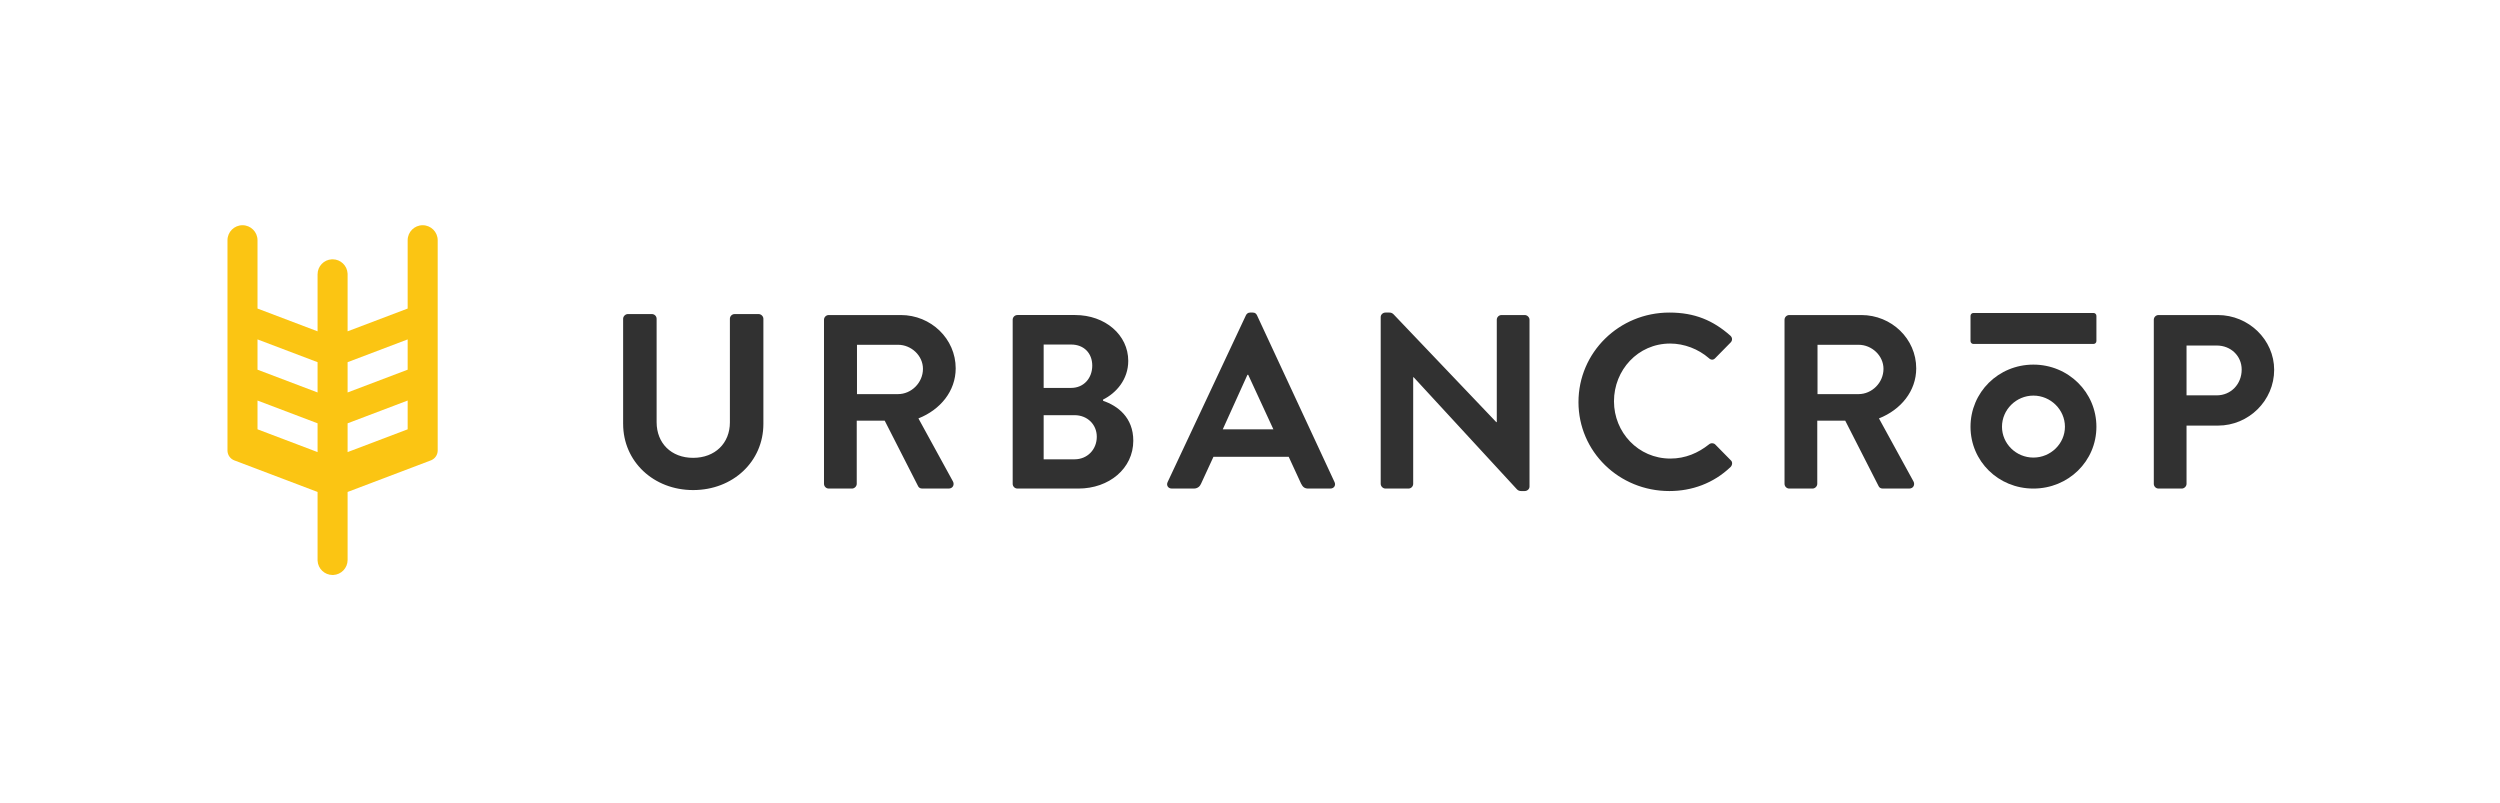 <svg height="214" viewBox="0 0 666 214" width="666" xmlns="http://www.w3.org/2000/svg"><g fill="none" fill-rule="nonzero" transform="translate(60 60)"><g fill="#313131" transform="translate(106 23)"><path d="m407.772 45.898v-43.718c0-.66.537-1.255 1.275-1.255h15.764c8.251 0 15.026 6.604 15.026 14.595 0 8.189-6.775 14.859-14.959 14.859h-8.385v15.519c0 .66-.604 1.255-1.275 1.255h-6.171c-.738 0-1.275-.594-1.275-1.255zm8.72-23.576h8.05c3.757 0 6.641-2.972 6.641-6.868 0-3.632-2.884-6.406-6.641-6.406h-8.05z"/><path d="m0 29.921v-28.001c0-.66.604-1.255 1.275-1.255h6.373c.738 0 1.275.594 1.275 1.255v27.538c0 5.613 3.891 9.51 9.727 9.51s9.794-3.896 9.794-9.444v-27.604c0-.66.537-1.255 1.275-1.255h6.373c.671 0 1.275.594 1.275 1.255v28.001c0 10.038-8.117 17.632-18.715 17.632-10.532 0-18.648-7.594-18.648-17.632zm53.512 15.977v-43.718c0-.66.537-1.255 1.275-1.255h19.185c8.05 0 14.624 6.34 14.624 14.198 0 6.076-4.092 11.029-9.928 13.34l9.19 16.774c.47.859 0 1.915-1.14 1.915h-7.043c-.604 0-.939-.33-1.073-.594l-8.922-17.5h-7.446v16.84c0 .66-.604 1.255-1.275 1.255h-6.171c-.738 0-1.275-.594-1.275-1.255zm8.788-23.906h10.934c3.555 0 6.641-3.038 6.641-6.736 0-3.5-3.086-6.406-6.641-6.406h-10.934zm65.558 1.453v.33c3.891 1.321 8.05 4.425 8.05 10.632 0 7.396-6.44 12.746-14.624 12.746h-16.233c-.738 0-1.275-.594-1.275-1.255v-43.718c0-.66.537-1.255 1.275-1.255h15.361c7.983 0 14.154 5.283 14.154 12.217 0 4.953-3.22 8.585-6.708 10.302zm-15.829-3.104h7.312c3.421 0 5.635-2.642 5.635-5.944 0-3.302-2.214-5.613-5.635-5.613h-7.312zm0 19.019h8.251c3.354 0 5.903-2.576 5.903-6.01 0-3.302-2.549-5.745-5.903-5.745h-8.251zm34.161 7.793c-1.006 0-1.543-.859-1.14-1.717l20.862-44.444c.201-.396.537-.726 1.14-.726h.671c.671 0 .939.33 1.14.726l20.661 44.444c.402.859-.134 1.717-1.14 1.717h-5.836c-1.006 0-1.476-.396-1.945-1.321l-3.287-7.132h-20.057l-3.287 7.132c-.268.66-.872 1.321-1.945 1.321zm13.555-15.783h13.483l-6.708-14.529h-.201zm42.072 14.529v-44.444c0-.66.604-1.189 1.275-1.189h1.006c.47 0 .805.132 1.14.462l27.369 28.727h.134v-27.274c0-.66.537-1.255 1.275-1.255h6.171c.671 0 1.275.594 1.275 1.255v44.444c0 .66-.604 1.189-1.275 1.189h-.939c-.47 0-.805-.132-1.14-.462l-27.503-29.85h-.134v28.397c0 .66-.537 1.255-1.275 1.255h-6.104c-.671 0-1.275-.594-1.275-1.255zm52.688-21.793c0-13.208 10.8-23.84 24.216-23.84 6.775 0 11.672 2.113 16.233 6.142.604.528.604 1.321.067 1.849l-4.092 4.16c-.47.528-1.14.528-1.677 0-2.817-2.443-6.574-3.896-10.33-3.896-8.586 0-14.959 7.066-14.959 15.387 0 8.255 6.44 15.255 15.026 15.255 4.025 0 7.446-1.519 10.263-3.764.537-.462 1.275-.396 1.677 0l4.159 4.227c.537.462.402 1.321-.067 1.783-4.561 4.359-10.33 6.406-16.301 6.406-13.416 0-24.216-10.5-24.216-23.708zm54.892 21.793v-43.718c0-.66.537-1.255 1.275-1.255h19.185c8.05 0 14.624 6.34 14.624 14.198 0 6.076-4.092 11.029-9.928 13.34l9.19 16.774c.47.859 0 1.915-1.14 1.915h-7.043c-.604 0-.939-.33-1.073-.594l-8.922-17.5h-7.446v16.84c0 .66-.604 1.255-1.275 1.255h-6.171c-.738 0-1.275-.594-1.275-1.255zm8.788-23.906h10.934c3.555 0 6.641-3.038 6.641-6.736 0-3.5-3.086-6.406-6.641-6.406h-10.934z"/><path d="m359.718 8.63h15.268 16.726c.427 0 .773-.346.773-.773v-6.708c0-.427-.346-.773-.773-.773h-16.726-15.268c-.427 0-.773.346-.773.773v6.708c0 .427.346.773.773.773z"/><path d="m358.944 30.689c0-9.172 7.417-16.556 16.747-16.556s16.793 7.384 16.793 16.556c0 9.172-7.464 16.464-16.793 16.464s-16.747-7.292-16.747-16.464zm8.385-.01c0 4.522 3.763 8.219 8.367 8.219s8.403-3.697 8.403-8.219-3.8-8.291-8.403-8.291-8.367 3.769-8.367 8.291z"/></g><path d="m52.6 0c2.209 0 4 1.791 4 4v48.151 7.857c0 1.107-.646 2.104-1.641 2.562l-.179.075-22.18 8.413v18.118c0 2.142-1.684 3.891-3.8 3.995l-.2.005c-2.142 0-3.891-1.684-3.995-3.8l-.005-.2v-18.118l-22.18-8.413c-1.035-.392-1.738-1.351-1.813-2.443l-.007-.194v-56.008c0-2.209 1.791-4 4-4s4 1.791 4 4v18.197l16 6.069v-15.189c0-2.142 1.684-3.891 3.8-3.995l.2-.005c2.142 0 3.891 1.684 3.995 3.8l.005.2v15.189l16-6.069v-18.197c0-2.209 1.791-4 4-4zm-4 46.7-16 6.07v7.667l16-6.069zm-40 .001v7.667l16 6.069v-7.667zm24-10.217v8.068l16-6.069v-8.068zm-24-6.069v8.068l16 6.069v-8.068z" fill="#fbc513"/></g></svg>